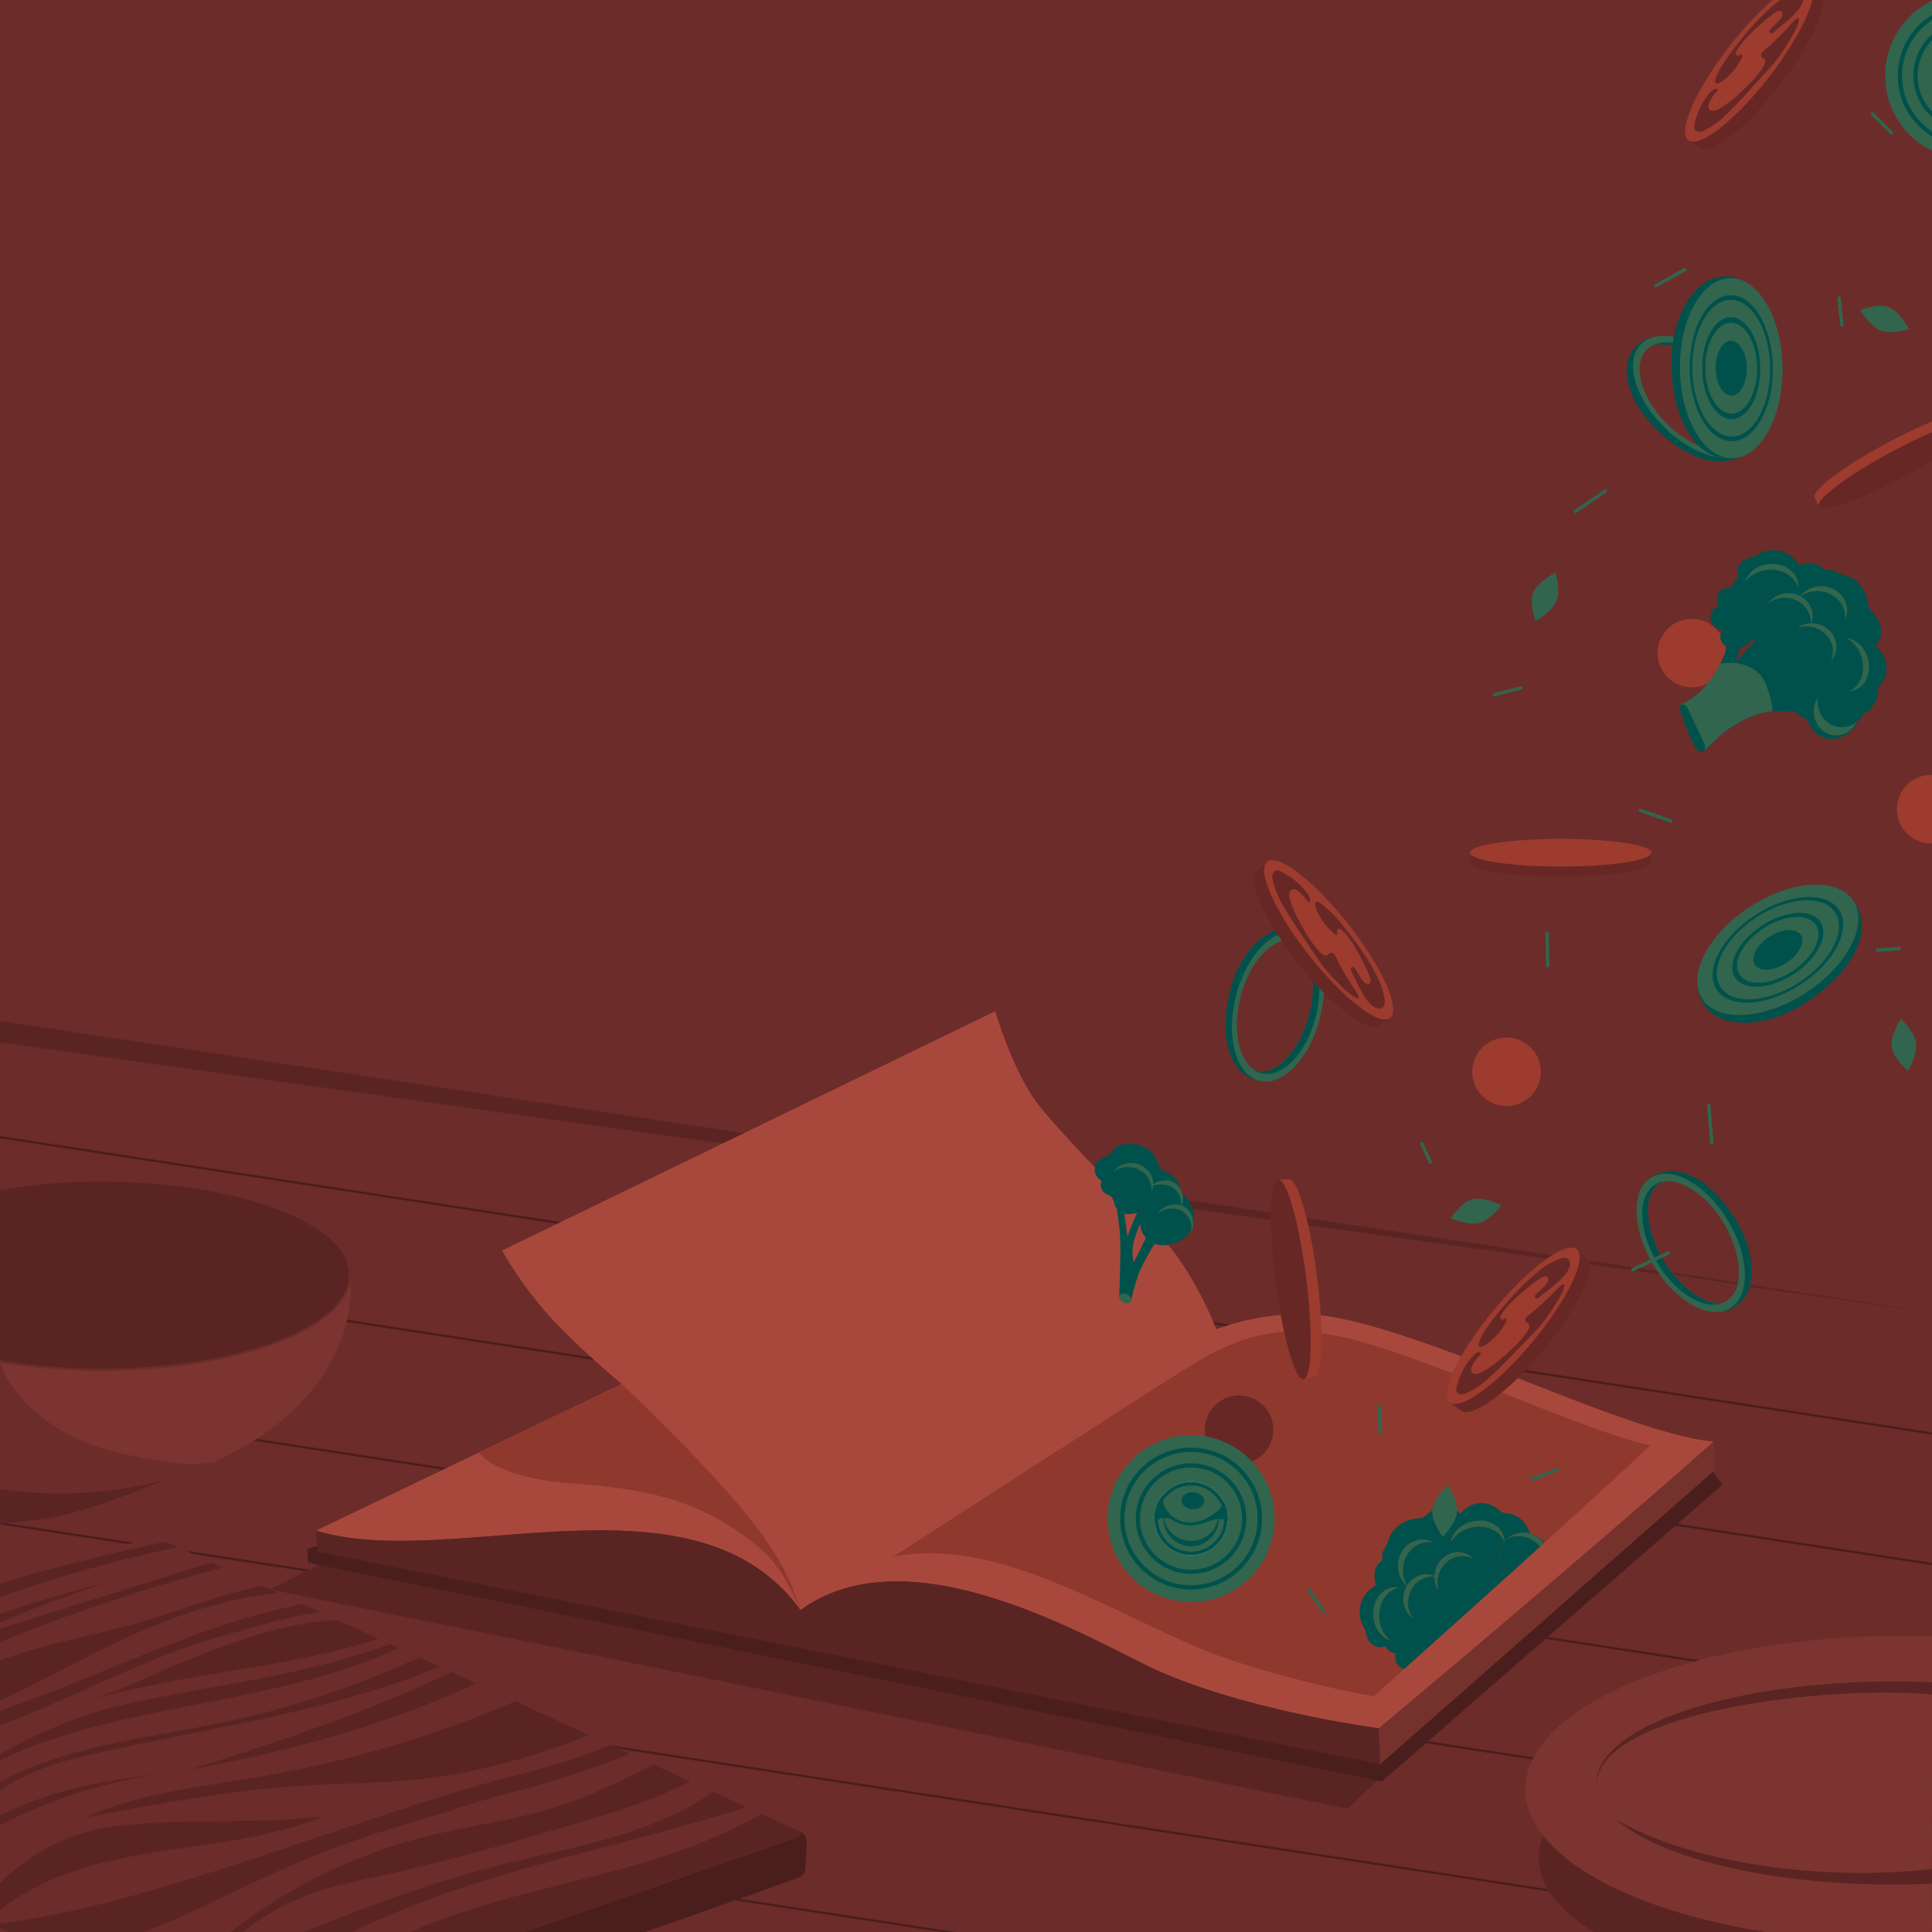<svg id="Recipe" xmlns="http://www.w3.org/2000/svg" xmlns:xlink="http://www.w3.org/1999/xlink" width="30cm" height="30cm" viewBox="0 0 850.39 850.39"><defs><style>.cls-1{fill:#6c2c2a;}.cls-2{fill:#5a2423;}.cls-3{fill:#4a1e1d;}.cls-4{fill:#7b342f;}.cls-5{fill:#a8483c;}.cls-6{fill:#75322d;}.cls-7{fill:#8f382e;}.cls-8{fill:#00514b;}.cls-9{fill:#32654d;}.cls-10{fill:#672725;}.cls-11{fill:#9c3b2e;}.cls-12{fill:url(#radial-gradient);}.cls-13{fill:url(#radial-gradient-2);}</style><radialGradient id="radial-gradient" cx="524.11" cy="668.58" r="18.85" gradientUnits="userSpaceOnUse"><stop offset="0.63" stop-color="#ffefd7"/><stop offset="0.76" stop-color="#fdeed7"/><stop offset="0.8" stop-color="#f6ecd5"/><stop offset="0.83" stop-color="#ebe8d3"/><stop offset="0.86" stop-color="#dae3cf"/></radialGradient><radialGradient id="radial-gradient-2" cx="866.39" cy="33.47" r="18.85" xlink:href="#radial-gradient"/></defs><g id="background"><rect class="cls-1" width="850.49" height="850.4"/></g><g id="table"><polygon class="cls-1" points="1 851.2 1 851.2 0.01 850.98 -0.03 449.53 851.73 577.82 851.76 851.28 1 851.2"/><polygon class="cls-2" points="-0.01 449.4 -0.07 458.86 851.73 577.82 -0.01 449.4"/><rect class="cls-3" x="424.7" y="135.61" width="1" height="860.34" transform="translate(-198.52 900.26) rotate(-81.28)"/><rect class="cls-3" x="424.7" y="193.06" width="1" height="860.34" transform="translate(-255.31 949) rotate(-81.28)"/><rect class="cls-3" x="424.7" y="251.59" width="1" height="860.34" transform="translate(-313.16 998.65) rotate(-81.28)"/><rect class="cls-3" x="424.7" y="305.59" width="1" height="860.34" transform="translate(-366.54 1044.46) rotate(-81.28)"/><rect class="cls-3" x="386.5" y="395.37" width="1" height="783.06" transform="translate(-449.49 1050.09) rotate(-81.28)"/><rect class="cls-3" x="209.72" y="605.97" width="1" height="425.37" transform="translate(-630.84 902.29) rotate(-81.28)"/><path class="cls-2" d="M823,758.81c-80.48,0-145.71,26.4-145.71,59,0,12.06,9,23.27,24.33,32.61H833.44V759C830,758.87,826.52,758.81,823,758.81Z"/><path class="cls-2" d="M91.6,642.15s-28.43,15.33-60.8,24c-14,3.75-30.8,4.41-30.8,4.41v-26Z"/><path class="cls-4" d="M850.39,720.13q-5.92-.17-11.95-.17c-92.21,0-167,30.25-167,67.57,0,28.55,43.78,53,105.67,62.86h73.24Z"/><path class="cls-1" d="M231,850.39l120.14-41.68a1.6,1.6,0,0,0,.14-3L76.17,680A22.86,22.86,0,0,0,62,678.37l-62,13v159Z"/><path class="cls-3" d="M355.1,810.61c.21-3.42-3.83-4.86-3.83-4.86a1.6,1.6,0,0,1-.14,3L231,850.39h52.88c28.09-9.71,57.92-20.44,67.46-23.88a4.92,4.92,0,0,0,3.26-4.44C354.73,818.44,355,812.84,355.1,810.61Z"/><path class="cls-4" d="M154.34,566.67a32.67,32.67,0,0,0-.25-5.31c0,.1,0,.2,0,.3,0,22.94-49,41.53-109.38,41.53A267.86,267.86,0,0,1,0,599.57v55.79a179.84,179.84,0,0,0,26.35,1.93C97,657.29,154.3,616.72,154.34,566.67Z"/><path class="cls-1" d="M50.61,639.05C20.33,631.67,3.82,612.18,0,599.57v55.79a179.84,179.84,0,0,0,26.35,1.93c24.81,0,48-5,67.57-13.66C87,644.1,80.88,646.42,50.61,639.05Z"/><path class="cls-2" d="M154.09,561.36c-.43-22.8-49.23-41.22-109.37-41.22A267.86,267.86,0,0,0,0,523.76v75.81a267.86,267.86,0,0,0,44.72,3.62c60.41,0,109.38-18.59,109.38-41.53C154.1,561.56,154.09,561.46,154.09,561.36Z"/><path class="cls-1" d="M44.71,603.38a267.51,267.51,0,0,1-44.8-3.62l.16-1a266.65,266.65,0,0,0,44.64,3.61c60,0,108.88-18.4,108.88-41v-.3c-.11-5.73-3.24-11.74-8.59-16.47l.66-.75c5.56,4.92,8.82,11.19,8.93,17.2v.32C154.59,584.53,105.3,603.38,44.71,603.38Z"/><path class="cls-2" d="M83.5,779c39.06-12.51,78.32-25.1,115.15-43.08l10.85,5c-2.64,1.23-5.29,2.45-8,3.63C164,761.21,123.86,771.35,83.5,779ZM36.88,800.19c31.63-6.06,63.36-12.12,95.5-14.16,17.22-1.1,34.52-1,51.68-2.86,25.91-2.76,51-9.78,75.12-19.53l-32.4-14.82a496.83,496.83,0,0,1-110.26,32.83C89.58,786.35,61.8,789,36.88,800.19ZM170.7,825c26.51-5.82,52.57-13.46,78.62-21.1,13.42-3.94,26.87-7.89,39.84-13.12,5-2,9.93-4.25,14.77-6.65l-16.18-7.4c-.73.32-1.45.68-2.16,1-13.33,6.76-26.87,13.25-41.13,17.73-18.31,5.74-37.51,8.06-56.13,12.68a233.51,233.51,0,0,0-86.84,42.24h5.41a107.85,107.85,0,0,1,30-16.78C147.82,829.63,159.32,827.46,170.7,825Zm157.83-29.62L314,788.69c-.7.41-1.37.87-2,1.31-27.77,18.58-62.19,23.23-94.55,31.55-28.54,7.33-56.15,17.81-83.49,28.84h21.32c19.8-9.84,40.85-17.48,62-23.91C254.09,815.27,291.92,807.3,328.53,795.35Zm22.6,13.36a1.6,1.6,0,0,0,.14-3l-15.9-7.27c-2.69,1.27-5.31,2.71-7.95,4.08-45.66,23.79-99.91,27-146.64,47.83H231Zm-125.32-20a363.17,363.17,0,0,0,51.29-16.84l-8.58-3.92c-14.15,6.45-29.48,10.26-44.58,14.23C155,800.26,68.17,838.29,0,846.65v2.28c1.15.48,2.42,1,3.78,1.46H63.6c35.28-13.71,63-32.79,118.86-48.55C195,798.3,213.43,791.8,225.81,788.67ZM142.6,799.45c-26.95,3.31-54.29,1.25-81.37,3.31-8.66.66-17.34,1.76-25.63,4.32-13.4,4.14-25.42,12-35.6,21.7v12c18.59-14.9,42.94-21.31,66.62-25.22C92.23,811.32,118.58,809.29,142.6,799.45ZM0,799.15v4.31a214.63,214.63,0,0,1,72.05-22.65C47.23,783.12,22.11,787.88,0,799.15Zm44.18-27.81C94.42,760.21,146,753.05,193.67,733.68l-8.57-3.92a44.13,44.13,0,0,0-7.12,2.7,398,398,0,0,1-78.6,25.42C65.7,765,30.18,768.1,0,784.36V788a106.69,106.69,0,0,1,16.38-8.64C25.3,775.68,34.75,773.43,44.18,771.34Zm127.54-47.69c-32,11.83-66.1,16.65-99.63,23-8.77,1.67-17.53,3.45-26.13,5.87A199.92,199.92,0,0,0,0,772.25v2.47c55-25.86,120.32-23.6,175.45-49.37Zm-90.44,7.62C66.7,737,52.72,744.61,37.54,748.57c20.66-5.39,41.16-9.31,60.2-12.42,23.2-3.78,46.5-7.59,68.86-14.85l-17.77-8.12a95.57,95.57,0,0,0-11,.85C118.27,716.67,99.66,724,81.28,731.27Zm59.92-21.58-7.74-3.54c-.77.11-1.59.26-2.48.43C87.67,715,42.65,738.47,0,753v6.47c33.22-12.52,64.93-30.36,99.3-39.82C113.31,715.78,125.92,711.57,141.2,709.69Zm-18.57-8.49-7-3.21c-17.83,3.43-34.77,10.37-52.18,15.49C45,718.9,26,722.3,7.7,728.15c-2.59.83-5.15,1.71-7.7,2.63v17.75c17.89-8.3,35.18-17.93,53-26.39C74.24,712.07,99.12,703.33,122.63,701.2ZM93.24,687.76c-1.21.28-2.41.63-3.56,1L0,716.91v5.82A830.9,830.9,0,0,1,98,690ZM0,710.42v3.76q23.25-9.87,47.27-17.74Q23.35,702.38,0,710.42ZM76.17,680a22,22,0,0,0-3.85-1.34C48,684,23.7,689.63,0,697.09V703a596.45,596.45,0,0,1,78.4-22Z"/><path class="cls-2" d="M711.41,800.87c18.91,16.75,66.52,28.64,122.28,28.64,5.66,0,11.23-.13,16.7-.36v-6.47C802.88,828.16,744.4,820.37,711.41,800.87Z"/><path class="cls-2" d="M850.39,745.84v-5.37q-8.21-.36-16.7-.36c-72.36,0-131,20-131,44.7C705.54,752.44,806.86,741.67,850.39,745.84Z"/></g><g id="book"><polygon class="cls-2" points="146.37 685.68 118.85 699.59 593.08 796.07 610.81 779.51 613.29 768.96 146.37 685.68"/><path class="cls-5" d="M139.12,673.72l134.53-64.54s-19.26-16-32.11-30.18A173.57,173.57,0,0,1,221,550.43L438.05,445.11s7.91,27.12,19.26,41.42c16.06,20.23,50.5,52.29,60.37,65.82a154.14,154.14,0,0,1,17.66,32.75,111,111,0,0,1,37.56-6.74c43,0,139.35,52.34,181.42,56.19C693,688.81,606.94,760.74,606.94,760.74s-63.58-8.35-103.39-28.26C468.73,715.07,397.27,676,352.32,708.72,305.76,644.18,198.52,692,139.12,673.72Z"/><polygon class="cls-3" points="145.22 678.86 135.26 681.75 135.58 687.85 608.22 784.18 758.17 653.5 752.71 646.11 604.05 770.37 145.22 678.86"/><path class="cls-2" d="M139.12,673.72c59.4,18.3,166.64-29.54,213.2,35,44.95-32.75,116.41,6.35,151.23,23.76,39.81,19.91,103.39,28.26,103.39,28.26l.53,15.84L139.76,683Z"/><path class="cls-6" d="M606.94,760.74s86-71.93,147.38-126.19l.42,12.52L607.47,776.58l-.53-15.84"/><path class="cls-7" d="M210.75,639.28s6.42,10.8,39.18,13.51c23.44,1.93,50.3,3.77,75.86,22,9.25,6.61,14.5,10.57,21.28,23,3.84,7,5.17,11.24,5.25,11s-1.7-5.07-3.88-10.68c-3.2-8.22-10.13-21.21-30.25-43.61-21.87-24.35-44.54-45.25-44.54-45.25Z"/><path class="cls-7" d="M393.09,685.28s112.06-72.56,130.37-83.8,36.44-19.87,68.07-12.84c34.67,7.7,106.6,41.74,134.85,47.52-28.9,27.61-121.69,110.45-121.69,110.45S578,742.44,542.4,730.88C499.52,717,442.86,675,393.09,685.28Z"/></g><g id="floating_food_elements" data-name="floating food elements"><path class="cls-8" d="M541.18,437.13c4.33-18.87,17.06-30.37,28-27.63s16.14,19.58,11.62,37.59-15.28,30.39-26.43,28.73C543.63,474.22,535.82,460.44,541.18,437.13Z"/><ellipse class="cls-9" cx="562.56" cy="443.22" rx="33.62" ry="19.13" transform="translate(-4.39 880.8) rotate(-75.9)"/><path class="cls-8" d="M576.33,446c-4.05,16.1-14.3,27.41-22.9,25.24a8.73,8.73,0,0,1-2.26-.92,10.23,10.23,0,0,0,4.06,2.09c9.17,2.3,19.88-8.88,23.92-25,3.79-15.09.39-29.14-7.6-32.75C577.6,419.45,579.78,432.23,576.33,446Z"/><path class="cls-1" d="M546,439.05c-3.38,13.47-1,26.12,5.21,31.23a8.73,8.73,0,0,0,2.26.92c8.6,2.17,18.85-9.14,22.9-25.24,3.45-13.73,1.27-26.51-4.78-31.32a10.29,10.29,0,0,0-1.67-.58C560.72,411.76,550,422.94,546,439.05Z"/><path class="cls-8" d="M727.87,187.71c-13.35-13.74-15.31-29.81-6.27-36.66s26.5-1.52,39,11.88S777,191.38,768.77,199C760.84,206.31,744.36,204.68,727.87,187.71Z"/><ellipse class="cls-9" cx="746.14" cy="174.73" rx="19.08" ry="33.27" transform="translate(101.55 589.17) rotate(-45.92)"/><path class="cls-8" d="M756.91,165.72c11.18,12,14.48,26.06,7.38,31.44a9.62,9.62,0,0,1-2.17,1.22,11.38,11.38,0,0,0,4.26-1.95c7.57-5.74,4.65-20.1-6.53-32.08-10.48-11.23-24.48-16.39-32.43-12.27C735.2,150.11,747.38,155.5,756.91,165.72Z"/><path class="cls-1" d="M732.43,185.11c9.36,10,21.53,15.21,29.69,13.27a9.62,9.62,0,0,0,2.17-1.22c7.1-5.38,3.8-19.46-7.38-31.44-9.53-10.22-21.71-15.61-29.49-13.64a9.93,9.93,0,0,0-1.52.95C718.33,158.76,721.25,173.13,732.43,185.11Z"/><path class="cls-10" d="M726.54,379.68c0,3.37-18.24,6.1-39.9,6.1s-39.22-2.73-39.22-6.1c0-.62-.35-4.35-.35-4.35s21.88-1.75,39.57-1.75c18.46,0,40.28,1.75,40.28,1.75S726.54,379.18,726.54,379.68Z"/><ellipse class="cls-11" cx="686.99" cy="375.33" rx="39.92" ry="6.1"/><path class="cls-11" d="M798.79,218.91c-1.59-3,13.21-14,32.31-24.19s35.89-16.07,37.47-13.1c.29.54,2.36,3.68,2.36,3.68s-18.48,11.85-34.07,20.19c-16.29,8.7-36.35,17.44-36.35,17.44S799,219.35,798.79,218.91Z"/><ellipse class="cls-10" cx="835.72" cy="204.11" rx="39.92" ry="6.1" transform="translate(2.45 418) rotate(-28.12)"/><path class="cls-11" d="M567.45,519.07c3.71-.47,9.26,19.21,12.29,43s2.47,43.54-1.23,44c-.68.09-4.75,1-4.75,1s-5-23.84-7.45-43.3c-2.58-20.31-3.71-44.55-3.71-44.55S566.9,519.14,567.45,519.07Z"/><ellipse class="cls-10" cx="568.18" cy="563.19" rx="6.77" ry="44.28" transform="translate(-66.44 76.09) rotate(-7.24)"/><path class="cls-10" d="M698.39,554c4.76,3.8-4.14,22.3-19.3,40.59S647.77,624.59,643,620.79c-.88-.7-4.87-3.44-4.87-3.44S651,596.89,663.36,582C676.29,566.36,694,549.9,694,549.9S697.68,553.39,698.39,554Z"/><ellipse class="cls-11" cx="666.08" cy="583.63" rx="43.8" ry="11.04" transform="translate(-208.47 723.09) rotate(-50.29)"/><path class="cls-10" d="M650.88,592.3a2.23,2.23,0,0,1,.2-1.61c1.61-4.08,4.26-7.66,7-11.11,6.47-8.22,13.58-16,22-22.23a33.16,33.16,0,0,1,6.57-3.31c4.09-1.53,6.5,1.92,2,7.32-3.14,3.71-7.26,6.47-11,9.54-.57.46-1.5.89-1.93.3s0-1.09.36-1.52c1.46-1.72,3.51-2.91,4.78-4.78a3,3,0,0,0,.63-1.72,1.48,1.48,0,0,0-1-1.44,2.16,2.16,0,0,0-1.57.4,47.51,47.51,0,0,0-6.7,4.87c-4.17,3.42-8.41,6.92-11.3,11.48a2.83,2.83,0,0,0-.53,1.38,1,1,0,0,0,.85,1,2.19,2.19,0,0,0,1-.37c.32-.14.76-.17.94.12a.88.88,0,0,1-.09.81,25.61,25.61,0,0,1-5.23,7.24C657,589.5,651.66,594.44,650.88,592.3Z"/><path class="cls-10" d="M641.09,610.77a3.27,3.27,0,0,0-.08,1.55,2.24,2.24,0,0,0,2,1.45,5.59,5.59,0,0,0,2.55-.6,38.5,38.5,0,0,0,9.86-6.76c3.79-3.36,7.33-7,10.86-10.61s6.84-7,10.19-10.58,5.54-7.1,8.31-11.27c1.51-2.29,4.66-7.79,3.53-8.59s-5.78,6.1-15.82,13.79c-.78.6-1.48,1.74-.91,2.54.29.4.8.55,1.15.9.83.82.3,2.23-.32,3.22-2.53,4-6,7.23-9.55,10.35A52.82,52.82,0,0,1,652,604.08a5.64,5.64,0,0,1-2.27.72,2.21,2.21,0,0,1-2-1,2.92,2.92,0,0,1,.18-2.52c1.81-3.79,4.21-5.19,3.94-5.8-.81-.59-1.93,0-2.71.65a24.05,24.05,0,0,0-5.18,7A30.21,30.21,0,0,0,641.09,610.77Z"/><path class="cls-10" d="M607.07,451.47c-4.72,3.86-20.93-8.73-35.65-27.39s-22.81-36.92-18.09-40.78c.87-.71,4.38-4,4.38-4S575,396.11,587,411.35c12.54,15.91,24.91,36.7,24.91,36.7S607.77,450.9,607.07,451.47Z"/><ellipse class="cls-11" cx="584.83" cy="413.66" rx="11.04" ry="43.8" transform="translate(-130.59 449.98) rotate(-38.18)"/><path class="cls-10" d="M579.54,397a2.34,2.34,0,0,1,1.53.53,45.53,45.53,0,0,1,9.39,9.16c6.68,8.06,12.85,16.65,17.12,26.2a33.22,33.22,0,0,1,1.86,7.11c.64,4.32-3.24,5.95-7.56.37-3-3.84-4.81-8.45-7-12.77-.33-.65-.56-1.65.11-1.95.52-.23,1.07.23,1.41.67,1.38,1.79,2.11,4,3.67,5.68a3.2,3.2,0,0,0,1.55,1,1.49,1.49,0,0,0,1.61-.66,2.22,2.22,0,0,0-.05-1.62,48.31,48.31,0,0,0-3.36-7.58c-2.47-4.79-5-9.67-8.86-13.45a2.74,2.74,0,0,0-1.24-.81,1,1,0,0,0-1.2.61,2.28,2.28,0,0,0,.16,1c.07.34,0,.78-.32.89s-.54-.08-.77-.26a25.57,25.57,0,0,1-6-6.63C581,403.51,577.28,397.29,579.54,397Z"/><path class="cls-10" d="M563.53,383.52a3.35,3.35,0,0,0-1.5-.39,2.22,2.22,0,0,0-1.84,1.67,5.54,5.54,0,0,0,0,2.62,38.31,38.31,0,0,0,4.54,11.05c2.49,4.41,5.3,8.63,8.1,12.85s5.42,8.16,8.21,12.18,5.77,6.91,9.28,10.49c1.91,2,6.63,6.18,7.65,5.25s-4.75-6.93-10.17-18.36c-.42-.89-1.38-1.81-2.29-1.42-.45.19-.71.67-1.12.93-1,.64-2.25-.17-3.08-1-3.36-3.3-5.8-7.4-8.11-11.51a52,52,0,0,1-5.47-12.27,5.68,5.68,0,0,1-.23-2.38,2.19,2.19,0,0,1,1.43-1.77,2.86,2.86,0,0,1,2.42.7c3.33,2.56,4.19,5.21,4.85,5.07.74-.67.39-1.89-.07-2.79a23.91,23.91,0,0,0-5.74-6.52A29.91,29.91,0,0,0,563.53,383.52Z"/><path class="cls-10" d="M801.23-3.61c4.88,3.65-3.41,22.42-18,41.21S753,68.66,748.06,65c-.89-.67-5-3.28-5-3.28s12.17-20.86,24-36.2c12.4-16,29.59-33,29.59-33S800.5-4.15,801.23-3.61Z"/><ellipse class="cls-11" cx="769.91" cy="27.11" rx="43.8" ry="11.04" transform="translate(276.22 618.52) rotate(-52.16)"/><path class="cls-10" d="M755,36.28a2.4,2.4,0,0,1,.15-1.62c1.48-4.13,4-7.79,6.61-11.33C768,14.91,774.81,6.85,783,.39a33.31,33.31,0,0,1,6.45-3.52c4-1.66,6.56,1.71,2.19,7.25-3,3.81-7,6.7-10.7,9.89-.55.49-1.46.94-1.91.37s0-1.09.31-1.53c1.4-1.77,3.41-3,4.62-4.94a3.06,3.06,0,0,0,.57-1.74,1.47,1.47,0,0,0-1-1.4,2.22,2.22,0,0,0-1.57.44,48.51,48.51,0,0,0-6.53,5.09c-4.06,3.56-8.18,7.2-10.91,11.85a2.69,2.69,0,0,0-.49,1.4,1,1,0,0,0,.88,1,2.33,2.33,0,0,0,1-.4c.31-.16.75-.2.94.09s0,.55-.06.81a25.79,25.79,0,0,1-5,7.4C761,33.28,755.85,38.39,755,36.28Z"/><path class="cls-10" d="M745.82,55.06a3.25,3.25,0,0,0,0,1.55A2.24,2.24,0,0,0,747.86,58a5.45,5.45,0,0,0,2.53-.68A38.5,38.5,0,0,0,760,50.23c3.67-3.48,7.09-7.22,10.51-11s6.61-7.23,9.84-10.91,5.3-7.27,7.93-11.54c1.44-2.33,4.4-7.93,3.25-8.7S786,14.41,776.19,22.43c-.76.62-1.43,1.78-.83,2.57.3.39.82.52,1.18.85.86.8.38,2.23-.22,3.24-2.39,4.06-5.78,7.42-9.2,10.65A52.18,52.18,0,0,1,756.52,48a5.74,5.74,0,0,1-2.25.8,2.19,2.19,0,0,1-2.06-1,2.88,2.88,0,0,1,.09-2.51c1.68-3.86,4.05-5.33,3.75-5.94-.83-.56-1.93.08-2.69.74a24.26,24.26,0,0,0-4.94,7.14A29.7,29.7,0,0,0,745.82,55.06Z"/><circle class="cls-11" cx="663.13" cy="471.76" r="15.09"/><circle class="cls-10" cx="545.4" cy="629.31" r="15.09"/><circle class="cls-11" cx="744.68" cy="287.46" r="15.09"/><circle class="cls-11" cx="850" cy="356.17" r="15.09"/><path class="cls-8" d="M763.57,536.13c10.33,16.38,9.52,33.52-.14,39.34s-25.26-2.34-34.85-18.24-10.8-32.26-1.75-39C735.53,511.74,750.81,515.9,763.57,536.13Z"/><ellipse class="cls-9" cx="744.18" cy="547.01" rx="19.13" ry="33.62" transform="translate(-175.56 462.75) rotate(-31.08)"/><path class="cls-8" d="M732.53,554.85c-8.57-14.22-9.36-29.46-1.77-34a8.75,8.75,0,0,1,2.25-.95,10.34,10.34,0,0,0-4.35,1.41c-8.09,4.88-7.7,20.36.87,34.58,8,13.32,20.4,20.81,28.58,17.68C750.44,574.43,739.84,567,732.53,554.85Z"/><path class="cls-1" d="M758.68,538.34c-7.18-11.9-17.81-19.14-25.83-18.32a8.75,8.75,0,0,0-2.25,1c-7.6,4.58-6.8,19.82,1.77,34a55.72,55.72,0,0,0,3.67,5.34c9.56,1.47,19.11,3.36,28.67,5C766.55,558.28,764.51,548,758.68,538.34Z"/><path class="cls-1" d="M737,561.21c6.75,8.28,14.89,13,21.1,12.32a9.7,9.7,0,0,0,1.59-.77,11.35,11.35,0,0,0,5.08-7.3Z"/><path class="cls-8" d="M796.14,440.5c-18.89,12.84-39.12,12.57-46.37,1.41s1.75-29.87,20.11-41.8,37.59-14,45.9-3.63C823.78,406.48,819.48,424.65,796.14,440.5Zm16.75-39.29c-5.7-8.76-23.63-7.22-40,3.45s-25.11,26.43-19.41,35.2,23.63,7.23,40.05-3.45S818.58,410,812.89,401.21Z"/><path class="cls-9" d="M794.84,437c-18.36,11.93-38.75,13.13-45.54,2.68s2.58-28.59,20.94-40.53S809,386,815.78,396.48,813.2,425.07,794.84,437Z"/><path class="cls-8" d="M792.51,433.42c-14.88,9.67-31.4,10.64-36.91,2.18s2.09-23.18,17-32.85,31.4-10.64,36.91-2.18S807.38,423.75,792.51,433.42Z"/><path class="cls-9" d="M791.87,432.43c-13.93,9.05-29.39,10-34.54,2s2-21.68,15.88-30.73,29.39-10,34.54-2S805.79,423.38,791.87,432.43Z"/><path class="cls-8" d="M789.5,428.8c-10.39,6.75-21.93,7.43-25.78,1.52s1.46-16.19,11.86-22.95,21.93-7.43,25.78-1.52S799.9,422,789.5,428.8Z"/><path class="cls-9" d="M788.75,427.63c-9.27,6-19.56,6.63-23,1.36s1.3-14.43,10.56-20.45,19.55-6.63,23-1.36S798,421.61,788.75,427.63Z"/><path class="cls-8" d="M786.28,423.84c-5.58,3.62-11.78,4-13.84.81s.78-8.69,6.36-12.32,11.78-4,13.84-.81S791.86,420.21,786.28,423.84Z"/><path class="cls-9" d="M836.67,448.48s-5,7.55-4,12.68,7.22,10.12,7.22,10.12,4.5-7.87,3.38-12.84S836.67,448.48,836.67,448.48Z"/><path class="cls-9" d="M660.79,530.5s-8.06-4.1-13-2.56-9.23,8.32-9.23,8.32,8.32,3.58,13.14,1.9S660.79,530.5,660.79,530.5Z"/><path class="cls-9" d="M684.66,252.07s-8.1,4-9.87,8.92,1.13,12.37,1.13,12.37,7.86-4.52,9.4-9.38S684.66,252.07,684.66,252.07Z"/><path class="cls-9" d="M840.26,144.85s-4.14-8-9.1-9.71-12.35,1.34-12.35,1.34,4.66,7.78,9.55,9.23S840.26,144.85,840.26,144.85Z"/><rect class="cls-9" x="809.33" y="130.55" width="1.5" height="13.38" rx="0.64" transform="translate(-9.92 85.65) rotate(-6.02)"/><path class="cls-9" d="M630,512.09l-.2.1a.64.64,0,0,1-.85-.29l-3.86-8.25a.65.65,0,0,1,.29-.85l.2-.1a.66.66,0,0,1,.86.29l3.85,8.24A.65.65,0,0,1,630,512.09Z"/><path class="cls-9" d="M673.59,651.42l-.08-.21a.65.65,0,0,1,.38-.82l11.35-4.19a.64.64,0,0,1,.82.38l.07.21a.62.62,0,0,1-.38.81l-11.34,4.2A.64.64,0,0,1,673.59,651.42Z"/><path class="cls-9" d="M607.7,631.43h-.22a.64.64,0,0,1-.67-.61l-.6-12.08a.64.64,0,0,1,.6-.67H607a.64.64,0,0,1,.66.61l.61,12.08A.63.63,0,0,1,607.7,631.43Z"/><path class="cls-9" d="M583.38,710.14l-.18.13a.64.64,0,0,1-.89-.17l-6.89-9.94a.64.64,0,0,1,.17-.89l.18-.12a.64.64,0,0,1,.89.16l6.89,9.94A.64.64,0,0,1,583.38,710.14Z"/><path class="cls-9" d="M753.6,503.66h-.22a.64.64,0,0,1-.67-.6l-1.33-16.55a.65.65,0,0,1,.61-.67h.22a.64.64,0,0,1,.67.61L754.21,503A.64.64,0,0,1,753.6,503.66Z"/><path class="cls-9" d="M681.33,425.74h-.22a.64.64,0,0,1-.64-.64l-.23-14.29a.64.64,0,0,1,.64-.64h.22a.64.64,0,0,1,.64.63l.22,14.29A.64.64,0,0,1,681.33,425.74Z"/><path class="cls-9" d="M736.17,361.51l-.08.2a.63.63,0,0,1-.81.39l-13.49-4.72a.64.64,0,0,1-.39-.82l.08-.21a.63.63,0,0,1,.81-.38l13.49,4.72A.63.63,0,0,1,736.17,361.51Z"/><path class="cls-9" d="M836.63,417.41v.22a.64.64,0,0,1-.61.67l-9.57.57a.65.65,0,0,1-.67-.61V418a.65.65,0,0,1,.61-.67l9.57-.57A.65.65,0,0,1,836.63,417.41Z"/><path class="cls-9" d="M670.1,302.54l0,.22a.64.64,0,0,1-.49.75l-11.7,3a.64.64,0,0,1-.75-.49l-.05-.22a.65.65,0,0,1,.49-.76l11.7-2.95A.62.62,0,0,1,670.1,302.54Z"/><path class="cls-9" d="M718.15,559.21l-.09-.2a.64.64,0,0,1,.31-.85L734,550.81a.64.64,0,0,1,.85.31l.09.2a.64.64,0,0,1-.31.85L719,559.52A.64.64,0,0,1,718.15,559.21Z"/><rect class="cls-9" x="827.65" y="47.67" width="1.5" height="13.38" rx="0.64" transform="translate(205.71 603.41) rotate(-45.16)"/><path class="cls-9" d="M728.41,126.16l-.11-.19a.64.64,0,0,1,.25-.87L741.27,118a.65.65,0,0,1,.87.24l.11.2a.65.65,0,0,1-.24.87l-12.73,7.08A.63.63,0,0,1,728.41,126.16Z"/><path class="cls-9" d="M693,225.55l-.12-.19a.64.64,0,0,1,.18-.88l13.17-9a.65.65,0,0,1,.89.18l.12.19a.64.64,0,0,1-.18.88l-13.17,9A.65.65,0,0,1,693,225.55Z"/><circle class="cls-9" cx="524.26" cy="668.42" r="36.76"/><circle class="cls-8" cx="524.26" cy="668.42" r="31.23"/><circle class="cls-9" cx="524.26" cy="668.42" r="29.33"/><circle class="cls-8" cx="524.26" cy="668.42" r="24.34"/><circle class="cls-9" cx="524.26" cy="668.42" r="22.47"/><circle class="cls-12" cx="524.26" cy="668.42" r="16.15"/><circle class="cls-8" cx="524.26" cy="668.42" r="16.15"/><circle class="cls-9" cx="524.26" cy="668.42" r="14.58"/><circle class="cls-8" cx="524.26" cy="668.42" r="12.19"/><ellipse class="cls-9" cx="524.26" cy="666.89" rx="11.91" ry="11.36"/><path class="cls-8" d="M538.59,661a8,8,0,0,1-2.59,4c-7,6-17,8-23-1-.63-1.89-1.66-3.79-1.32-5.68a16.05,16.05,0,0,0-3.57,10.1,15.79,15.79,0,0,0,.15,2.08c1.36-2.77,5.62-2.93,8-1.33,11.34,6.54,17.71-3.72,24.06.48,0-.4.06-.81.06-1.23A16.1,16.1,0,0,0,538.59,661Z"/><ellipse class="cls-8" cx="525.06" cy="660.56" rx="3.76" ry="4.98" transform="translate(-157.35 1156.89) rotate(-87.55)"/><circle class="cls-9" cx="866.53" cy="33.32" r="36.76"/><circle class="cls-8" cx="866.53" cy="33.32" r="31.23"/><circle class="cls-9" cx="866.53" cy="33.32" r="29.33"/><circle class="cls-8" cx="866.53" cy="33.32" r="24.34"/><circle class="cls-9" cx="866.53" cy="33.32" r="22.47"/><circle class="cls-13" cx="866.53" cy="33.32" r="16.15"/><circle class="cls-8" cx="866.53" cy="33.32" r="16.15"/><path class="cls-8" d="M880.87,25.91a7.93,7.93,0,0,1-2.59,4c-7,6-17,8-23-1-.63-1.89-1.66-3.78-1.33-5.68a16.11,16.11,0,0,0-3.56,10.11,15.91,15.91,0,0,0,.15,2.08c1.35-2.78,5.61-2.94,8-1.33,11.34,6.53,17.71-3.73,24.06.48,0-.41.06-.82.06-1.23A16,16,0,0,0,880.87,25.91Z"/><path class="cls-8" d="M749.74,330.68c-.26.17-.53.33-.8.47A1.64,1.64,0,0,0,749.74,330.68Z"/><path class="cls-8" d="M525.53,535.19a14.47,14.47,0,0,0-4.63-9.26,4.67,4.67,0,0,1-1.15-1.28,5.27,5.27,0,0,1-.36-1.58c-.59-3.64-3.72-6.46-7.16-7.78a3.44,3.44,0,0,1-1.23-.64,3,3,0,0,1-.7-1.27,22,22,0,0,0-2.06-4.59c-2.64-4-7.89-5.76-12.67-5.21a8.91,8.91,0,0,0-4.72,1.74c-1.46,1.21-2.36,3.14-4.12,3.85-.36.15-.75.23-1.12.36a5.53,5.53,0,0,0-.71,10.18,4.5,4.5,0,0,0,1.56,5.56c1,.64,2.27.9,3,1.81a8.36,8.36,0,0,1,1.08,2.9,6.21,6.21,0,0,0,1,1.89c.56,3.61,1.23,8.38,1.46,12.13.43,7-.35,26.71-.35,26.71l5.18,1.81a99.52,99.52,0,0,1,3.73-12.78,107.53,107.53,0,0,1,6.6-12.21,11.9,11.9,0,0,0,3.19.53,15,15,0,0,0,10.88-4,10.1,10.1,0,0,0,3.24-8.88Z"/><path class="cls-5" d="M496.27,544.33l-1.4-10.17a6.24,6.24,0,0,0,1,.23,12.9,12.9,0,0,0,4.36-.46l.27,0C498.44,538.21,496.27,544.33,496.27,544.33Z"/><path class="cls-5" d="M499.05,555.67a18.91,18.91,0,0,1,.11-9.52,55.47,55.47,0,0,1,2.67-7.45,11.09,11.09,0,0,0,2.54,6.25Z"/><path class="cls-8" d="M739.6,312.74a2.38,2.38,0,0,1-.07-2.17,1.64,1.64,0,0,1,2.27-.13,5.35,5.35,0,0,1,1.4,2.11c2.37,5.1,6.13,9.66,7.15,15.18a4.35,4.35,0,0,1,0,2.06,1.84,1.84,0,0,1-1.42,1.36c-1.11.14-2.84-2.27-3.35-3.26C742.79,322.56,741.6,318.42,739.6,312.74Z"/><path class="cls-8" d="M739.53,310.57a1.15,1.15,0,0,1,.33-.27C739.68,310.37,739.55,310.46,739.53,310.57Z"/><path class="cls-8" d="M830.23,292.07a11.56,11.56,0,0,0-5-7.73,8.92,8.92,0,0,0,2.58-7.7,12.93,12.93,0,0,0-3.91-7.32,6.31,6.31,0,0,1-1.11-1.26,6.1,6.1,0,0,1-.56-2.36c-.65-5.19-3.94-10.2-8.84-12-1.08-.41-2.22-.66-3.29-1.09a29.89,29.89,0,0,0-3.69-1.58,6.91,6.91,0,0,0-3.41,0l0-.06a7.46,7.46,0,0,0-5.12-3,11.58,11.58,0,0,0-6,.88,13.21,13.21,0,0,0-17.85-5,18.29,18.29,0,0,1-2.39,1.28c-.67.26-1.38.38-2.06.6a7.16,7.16,0,0,0-4.14,3.39,6,6,0,0,0-.15,5.29,5,5,0,0,0-2.91,4.68,5,5,0,0,0-5.74,7.56,5.39,5.39,0,0,0,1.68,10.5,5,5,0,0,0,1.78,7.55c-.39,1.82-2.49,9.77-10.85,18.87-3.35,3.66-8.11,5.92-9.42,6.79a2.25,2.25,0,0,1,1.94.14,5.35,5.35,0,0,1,1.4,2.11l7.15,15.18a4.35,4.35,0,0,1,0,2.06,2.16,2.16,0,0,1-.62.89c3.42-2.3,6.35-7.94,18.27-14a36.55,36.55,0,0,1,23.2-3.15,5.23,5.23,0,0,0,4.51,2.79c.85,5.26,6.22,9.25,11.53,8.88a12.49,12.49,0,0,0,10.92-10.05,11.71,11.71,0,0,0,8.33-10.6,6.35,6.35,0,0,1,.17-1.74A6.43,6.43,0,0,1,827.9,301,11.54,11.54,0,0,0,830.23,292.07Zm-66.07-1L766,285l.35-.09a8.64,8.64,0,0,0,5.13-3.85c.2.3.42.59.63.86l.15.2C769.35,285.44,764.08,291.33,764.16,291.1Z"/><path class="cls-9" d="M757.35,292a51,51,0,0,1-8.07,11.48c-3.35,3.66-8.11,5.92-9.42,6.79a2.25,2.25,0,0,1,1.94.14,5.35,5.35,0,0,1,1.4,2.11l7.15,15.18a4.35,4.35,0,0,1,0,2.06,2.16,2.16,0,0,1-.62.89c3.42-2.3,6.35-7.94,18.27-14a35.16,35.16,0,0,1,12.34-3.61A38.17,38.17,0,0,0,778,303C775.56,294.07,766.54,290.41,757.35,292Z"/><path class="cls-8" d="M830.23,292.07a11.56,11.56,0,0,0-5-7.73,8.92,8.92,0,0,0,2.58-7.7,12.93,12.93,0,0,0-3.91-7.32,6.31,6.31,0,0,1-1.11-1.26,6.1,6.1,0,0,1-.56-2.36c-.65-5.19-3.94-10.2-8.84-12-1.08-.41-2.22-.66-3.29-1.09a29.89,29.89,0,0,0-3.69-1.58,6.91,6.91,0,0,0-3.41,0l0-.06a7.46,7.46,0,0,0-5.12-3,11.58,11.58,0,0,0-6,.88,13.21,13.21,0,0,0-17.85-5,18.29,18.29,0,0,1-2.39,1.28c-.67.26-1.38.38-2.06.6a7.16,7.16,0,0,0-4.14,3.39,6,6,0,0,0-.15,5.29,5,5,0,0,0-2.91,4.68,5,5,0,0,0-5.74,7.56,5.39,5.39,0,0,0,1.68,10.5,5,5,0,0,0,1.78,7.55,32.6,32.6,0,0,1-2.78,7.39c9.19-1.62,18.21,2,20.65,11a38.17,38.17,0,0,1,2.35,10.07,37.47,37.47,0,0,1,10.86.46,5.23,5.23,0,0,0,4.51,2.79c.85,5.26,6.22,9.25,11.53,8.88a12.49,12.49,0,0,0,10.92-10.05,11.71,11.71,0,0,0,8.33-10.6,6.35,6.35,0,0,1,.17-1.74A6.43,6.43,0,0,1,827.9,301,11.54,11.54,0,0,0,830.23,292.07Z"/><path class="cls-1" d="M764.16,291.1,766,285l.35-.09a8.64,8.64,0,0,0,5.13-3.85c.2.3.42.59.63.86l.15.2C769.35,285.44,764.08,291.33,764.16,291.1Z"/><path class="cls-9" d="M812.22,271.74a11.12,11.12,0,0,1-.06,1.16,10.12,10.12,0,0,0,.91-4.18c0-5.91-5.13-10.7-11.46-10.7a11.65,11.65,0,0,0-9.54,4.79,12.83,12.83,0,0,1,7.81-2.61C806.7,260.2,812.22,265.37,812.22,271.74Z"/><path class="cls-8" d="M735.8,161.51c-.69-22.83,10.38-39.76,23.69-39.89S783.76,139.12,784,161s-8.34,39.25-21.56,40.68C749.69,203.09,736.65,189.71,735.8,161.51ZM760,196.72c10.46-.11,18.77-16.07,18.58-35.65s-8.84-35.36-19.3-35.26-18.77,16.07-18.57,35.65S749.51,196.83,760,196.72Z"/><path class="cls-9" d="M739.45,162.29c-.22-21.9,9.7-39.75,22.16-39.88s22.75,17.52,23,39.42-9.7,39.75-22.16,39.87S739.67,184.18,739.45,162.29Z"/><path class="cls-8" d="M743.73,162.24c-.18-17.74,7.86-32.21,18-32.31s18.43,14.2,18.61,31.94-7.86,32.21-18,32.32S743.91,180,743.73,162.24Z"/><path class="cls-9" d="M744.9,162.23c-.17-16.6,7.36-30.14,16.81-30.24s17.25,13.29,17.42,29.9-7.36,30.14-16.81,30.23S745.07,178.84,744.9,162.23Z"/><path class="cls-8" d="M749.24,162.19c-.13-12.4,5.49-22.5,12.55-22.58s12.87,9.92,13,22.32-5.49,22.5-12.55,22.57S749.36,174.58,749.24,162.19Z"/><path class="cls-9" d="M750.63,162.17c-.11-11,4.89-20,11.18-20.11s11.48,8.84,11.59,19.88-4.9,20.06-11.18,20.12S750.74,173.22,750.63,162.17Z"/><path class="cls-8" d="M755.15,162.13c-.06-6.66,3-12.08,6.74-12.12s6.92,5.32,7,12-3,12.08-6.73,12.12S755.22,168.78,755.15,162.13Z"/><path class="cls-9" d="M774.62,251.54c6.71-2.23,14,.46,16.4,6a8.35,8.35,0,0,1,.42,1.25,8.38,8.38,0,0,0-.6-4.28c-2.19-5.15-9-7.65-15.22-5.58a11.47,11.47,0,0,0-7.62,7.29A13.26,13.26,0,0,1,774.62,251.54Z"/><path class="cls-9" d="M797.09,273.9a8.26,8.26,0,0,1-.06,1,9.3,9.3,0,0,0,.82-3.83c0-5.5-4.77-10-10.65-10a10.83,10.83,0,0,0-8.92,4.52,11.93,11.93,0,0,1,7.32-2.46C792,263.17,797.09,268,797.09,273.9Z"/><ellipse class="cls-9" cx="808.3" cy="313.04" rx="10.66" ry="9.96" transform="translate(419.37 1087.7) rotate(-84.51)"/><ellipse class="cls-8" cx="805.94" cy="310.94" rx="11.48" ry="10.73" transform="matrix(0.1, -1, 1, 0.1, 419.33, 1083.44)"/><path class="cls-9" d="M799.77,274.58a11,11,0,0,0-8.67,1.74,12,12,0,0,1,6.47-.39c6.2,1.32,10.23,7.09,9,12.88a9.67,9.67,0,0,1-.69,2.09,9.28,9.28,0,0,0,2.24-4.37C809.26,281.15,805.52,275.8,799.77,274.58Z"/><path class="cls-9" d="M818.25,286.43c3.34,6.22,1.94,13.92-3.12,17.18a8.29,8.29,0,0,1-1.17.63,8.36,8.36,0,0,0,4.12-1.33c4.7-3,6-10.17,2.9-15.94a11.48,11.48,0,0,0-8.49-6.26A13.33,13.33,0,0,1,818.25,286.43Z"/><path class="cls-9" d="M497,512a10,10,0,0,0-7.08,3.86,11,11,0,0,1,5.53-2.09c5.77-.53,10.84,3.41,11.33,8.8a9,9,0,0,1,0,2,8.7,8.7,0,0,0,.77-4.42C507,515.18,502.31,511.53,497,512Z"/><path class="cls-9" d="M511.56,519.65c-3,.61-3.69,1.27-4.57,2.37a9.74,9.74,0,0,1,3.08-.58,8.52,8.52,0,0,1,9.85,8.3,9.94,9.94,0,0,1-.13,2,9.52,9.52,0,0,0,.91-4.36C520.52,522.44,516.38,518.69,511.56,519.65Z"/><path class="cls-9" d="M516.07,530.22a9.82,9.82,0,0,0-6.59,4,10.39,10.39,0,0,1,5.1-2.24,8.52,8.52,0,0,1,9.85,8.3,10,10,0,0,1-.13,2,9.44,9.44,0,0,0,.91-4.36A7.91,7.91,0,0,0,516.07,530.22Z"/><path class="cls-8" d="M640.34,731.5h0Z"/><path class="cls-8" d="M640.33,731.5l-.43-.13Z"/><path class="cls-8" d="M657.09,685.26a10.39,10.39,0,0,1,4.82-7.27c-.1-.2-.2-.4-.31-.6-3-5.23-10.63-7-17-4a13.36,13.36,0,0,0-6,5.47,11.49,11.49,0,0,1,6.68-8.17c5.92-2.81,13-1.15,15.78,3.69a8.36,8.36,0,0,1,1.08,3.47,10.74,10.74,0,0,1,1.47-.76,11.13,11.13,0,0,1,15.93,2.2l.32-.3a12.56,12.56,0,0,0-6.57-4.09,11.7,11.7,0,0,0-10.17-8.84,6.31,6.31,0,0,1-1.73-.27,6,6,0,0,1-1.78-1.31,11.42,11.42,0,0,0-16.74,1.8,8.89,8.89,0,0,0-7.56-2.95,12.85,12.85,0,0,0-7.51,3.53,6,6,0,0,1-1.31,1,6.22,6.22,0,0,1-2.39.44c-5.22.39-10.38,3.43-12.45,8.23-.46,1.06-.77,2.18-1.25,3.23a29.28,29.28,0,0,0-1.77,3.6,6.92,6.92,0,0,0-.13,3.41l-.07,0a7.46,7.46,0,0,0-3.27,5,11.64,11.64,0,0,0,.58,6,13.21,13.21,0,0,0-5.92,17.57,20.3,20.3,0,0,1,1.16,2.45c.22.68.31,1.4.49,2.09a7.21,7.21,0,0,0,3.18,4.31,6,6,0,0,0,5.28.41,5,5,0,0,0,4.52,3.14,5.1,5.1,0,0,0,1.4,5.71,4.87,4.87,0,0,0,2.32,1.05c10.76-9.64,26.77-24,43.51-39.11A10.66,10.66,0,0,1,657.09,685.26Zm-42.71,13.9c-5.66,2.07-8.71,9.27-6.82,16.08a13.27,13.27,0,0,0,4.36,6.85,11.49,11.49,0,0,1-6.91-8c-1.75-6.32,1.09-13,6.34-14.92a8.3,8.3,0,0,1,4.31-.39A9.71,9.71,0,0,0,614.38,699.16Zm32-14c-5.72-1.52-11.69,2.21-13.32,8.34a12.06,12.06,0,0,0,.07,6.48,10.73,10.73,0,0,1-1.67-6l-.45-.05c-5.92-.3-11,4.6-11.29,10.93a11.92,11.92,0,0,0,2.1,7.44,10.82,10.82,0,0,1-4.07-9.13,11.21,11.21,0,0,1,1.54-5.14,11.68,11.68,0,0,1-3.91-9.41c.32-6.32,5.36-11.2,11.26-10.91a10.11,10.11,0,0,1,4.13,1.12,10.84,10.84,0,0,0-1.16-.12c-6.36-.32-11.79,4.94-12.13,11.75a12.86,12.86,0,0,0,1.89,7.43,9.87,9.87,0,0,1,8.86-4.87,9.48,9.48,0,0,1,3.23.76,10.79,10.79,0,0,1,.37-2.49c1.51-5.69,7-9.15,12.36-7.74a9.49,9.49,0,0,1,4.25,2.45A10.21,10.21,0,0,0,646.38,685.2Z"/><path class="cls-9" d="M617.48,690.45c.34-6.81,5.77-12.07,12.13-11.75a10.84,10.84,0,0,1,1.16.12,10.11,10.11,0,0,0-4.13-1.12c-5.9-.29-10.94,4.59-11.26,10.91a11.68,11.68,0,0,0,3.91,9.41s.06-.09.08-.14A12.86,12.86,0,0,1,617.48,690.45Z"/><path class="cls-9" d="M611.35,699.2c-5.25,1.92-8.09,8.6-6.34,14.92a11.49,11.49,0,0,0,6.91,8,13.27,13.27,0,0,1-4.36-6.85c-1.89-6.81,1.16-14,6.82-16.08a9.71,9.71,0,0,1,1.28-.35A8.3,8.3,0,0,0,611.35,699.2Z"/><path class="cls-9" d="M628.23,693a9.87,9.87,0,0,0-8.86,4.87c.11.16.21.33.32.5l-.4-.36a11.21,11.21,0,0,0-1.54,5.14,10.82,10.82,0,0,0,4.07,9.13,11.92,11.92,0,0,1-2.1-7.44c.32-6.33,5.37-11.23,11.29-10.93l.45.05a1.34,1.34,0,0,1,0-.2A9.48,9.48,0,0,0,628.23,693Z"/><path class="cls-9" d="M619.37,697.88s-.06.09-.08.14l.4.36C619.58,698.21,619.48,698,619.37,697.88Z"/><path class="cls-9" d="M672.12,674.82a11,11,0,0,0-8.53,2.29,12,12,0,0,1,6.42-.8,11.85,11.85,0,0,1,7.78,4.56l1.73-1.56A11,11,0,0,0,672.12,674.82Z"/><path class="cls-8" d="M663.59,677.11a10.74,10.74,0,0,0-1.47.76c0,.22,0,.44,0,.67A10.17,10.17,0,0,1,663.59,677.11Z"/><path class="cls-8" d="M660.13,683.12a9.41,9.41,0,0,1,2-4.57c-.07-.19-.15-.37-.24-.56a10.39,10.39,0,0,0-4.82,7.27,10.66,10.66,0,0,0,4.57,10.2l3-2.69A9.92,9.92,0,0,1,660.13,683.12Z"/><path class="cls-8" d="M662.16,678.54v0a9.41,9.41,0,0,0-2,4.57,9.92,9.92,0,0,0,4.51,9.65c4.38-4,8.79-7.94,13.15-11.9a11.85,11.85,0,0,0-7.78-4.56,12,12,0,0,0-6.42.8A10.17,10.17,0,0,0,662.16,678.54Z"/><path class="cls-9" d="M631.83,691.28a10.79,10.79,0,0,0-.37,2.49l.56.25-.56,0a10.73,10.73,0,0,0,1.67,6,12.06,12.06,0,0,1-.07-6.48c1.63-6.13,7.6-9.86,13.32-8.34a10.21,10.21,0,0,1,2.06.79,9.49,9.49,0,0,0-4.25-2.45C638.87,682.13,633.34,685.59,631.83,691.28Z"/><path class="cls-9" d="M631.46,693.77a1.34,1.34,0,0,0,0,.2l.56,0Z"/><path class="cls-9" d="M661,674.4c-2.79-4.84-9.86-6.5-15.78-3.69a11.49,11.49,0,0,0-6.68,8.17,13.36,13.36,0,0,1,6-5.47c6.38-3,14-1.25,17,4,.11.2.21.4.31.6l.21-.12A8.36,8.36,0,0,0,661,674.4Z"/><path class="cls-9" d="M662.16,678.54c0-.23,0-.45,0-.67l-.21.12c.09.19.17.37.24.56Z"/><path class="cls-9" d="M662.16,678.54h0v0Z"/><path class="cls-9" d="M637.29,653.59s-6.59,6.19-6.84,11.41,4.68,11.52,4.68,11.52,6.2-6.62,6.26-11.72S637.29,653.59,637.29,653.59Z"/><path class="cls-2" d="M764.78,565.46c.07-.26.13-.53.18-.8-9.55-1.67-19.2-3-28.76-4.47l.81,1Z"/><ellipse class="cls-9" cx="495.29" cy="571.49" rx="1.99" ry="2.79" transform="translate(-238.05 756.18) rotate(-63.22)"/></g></svg>